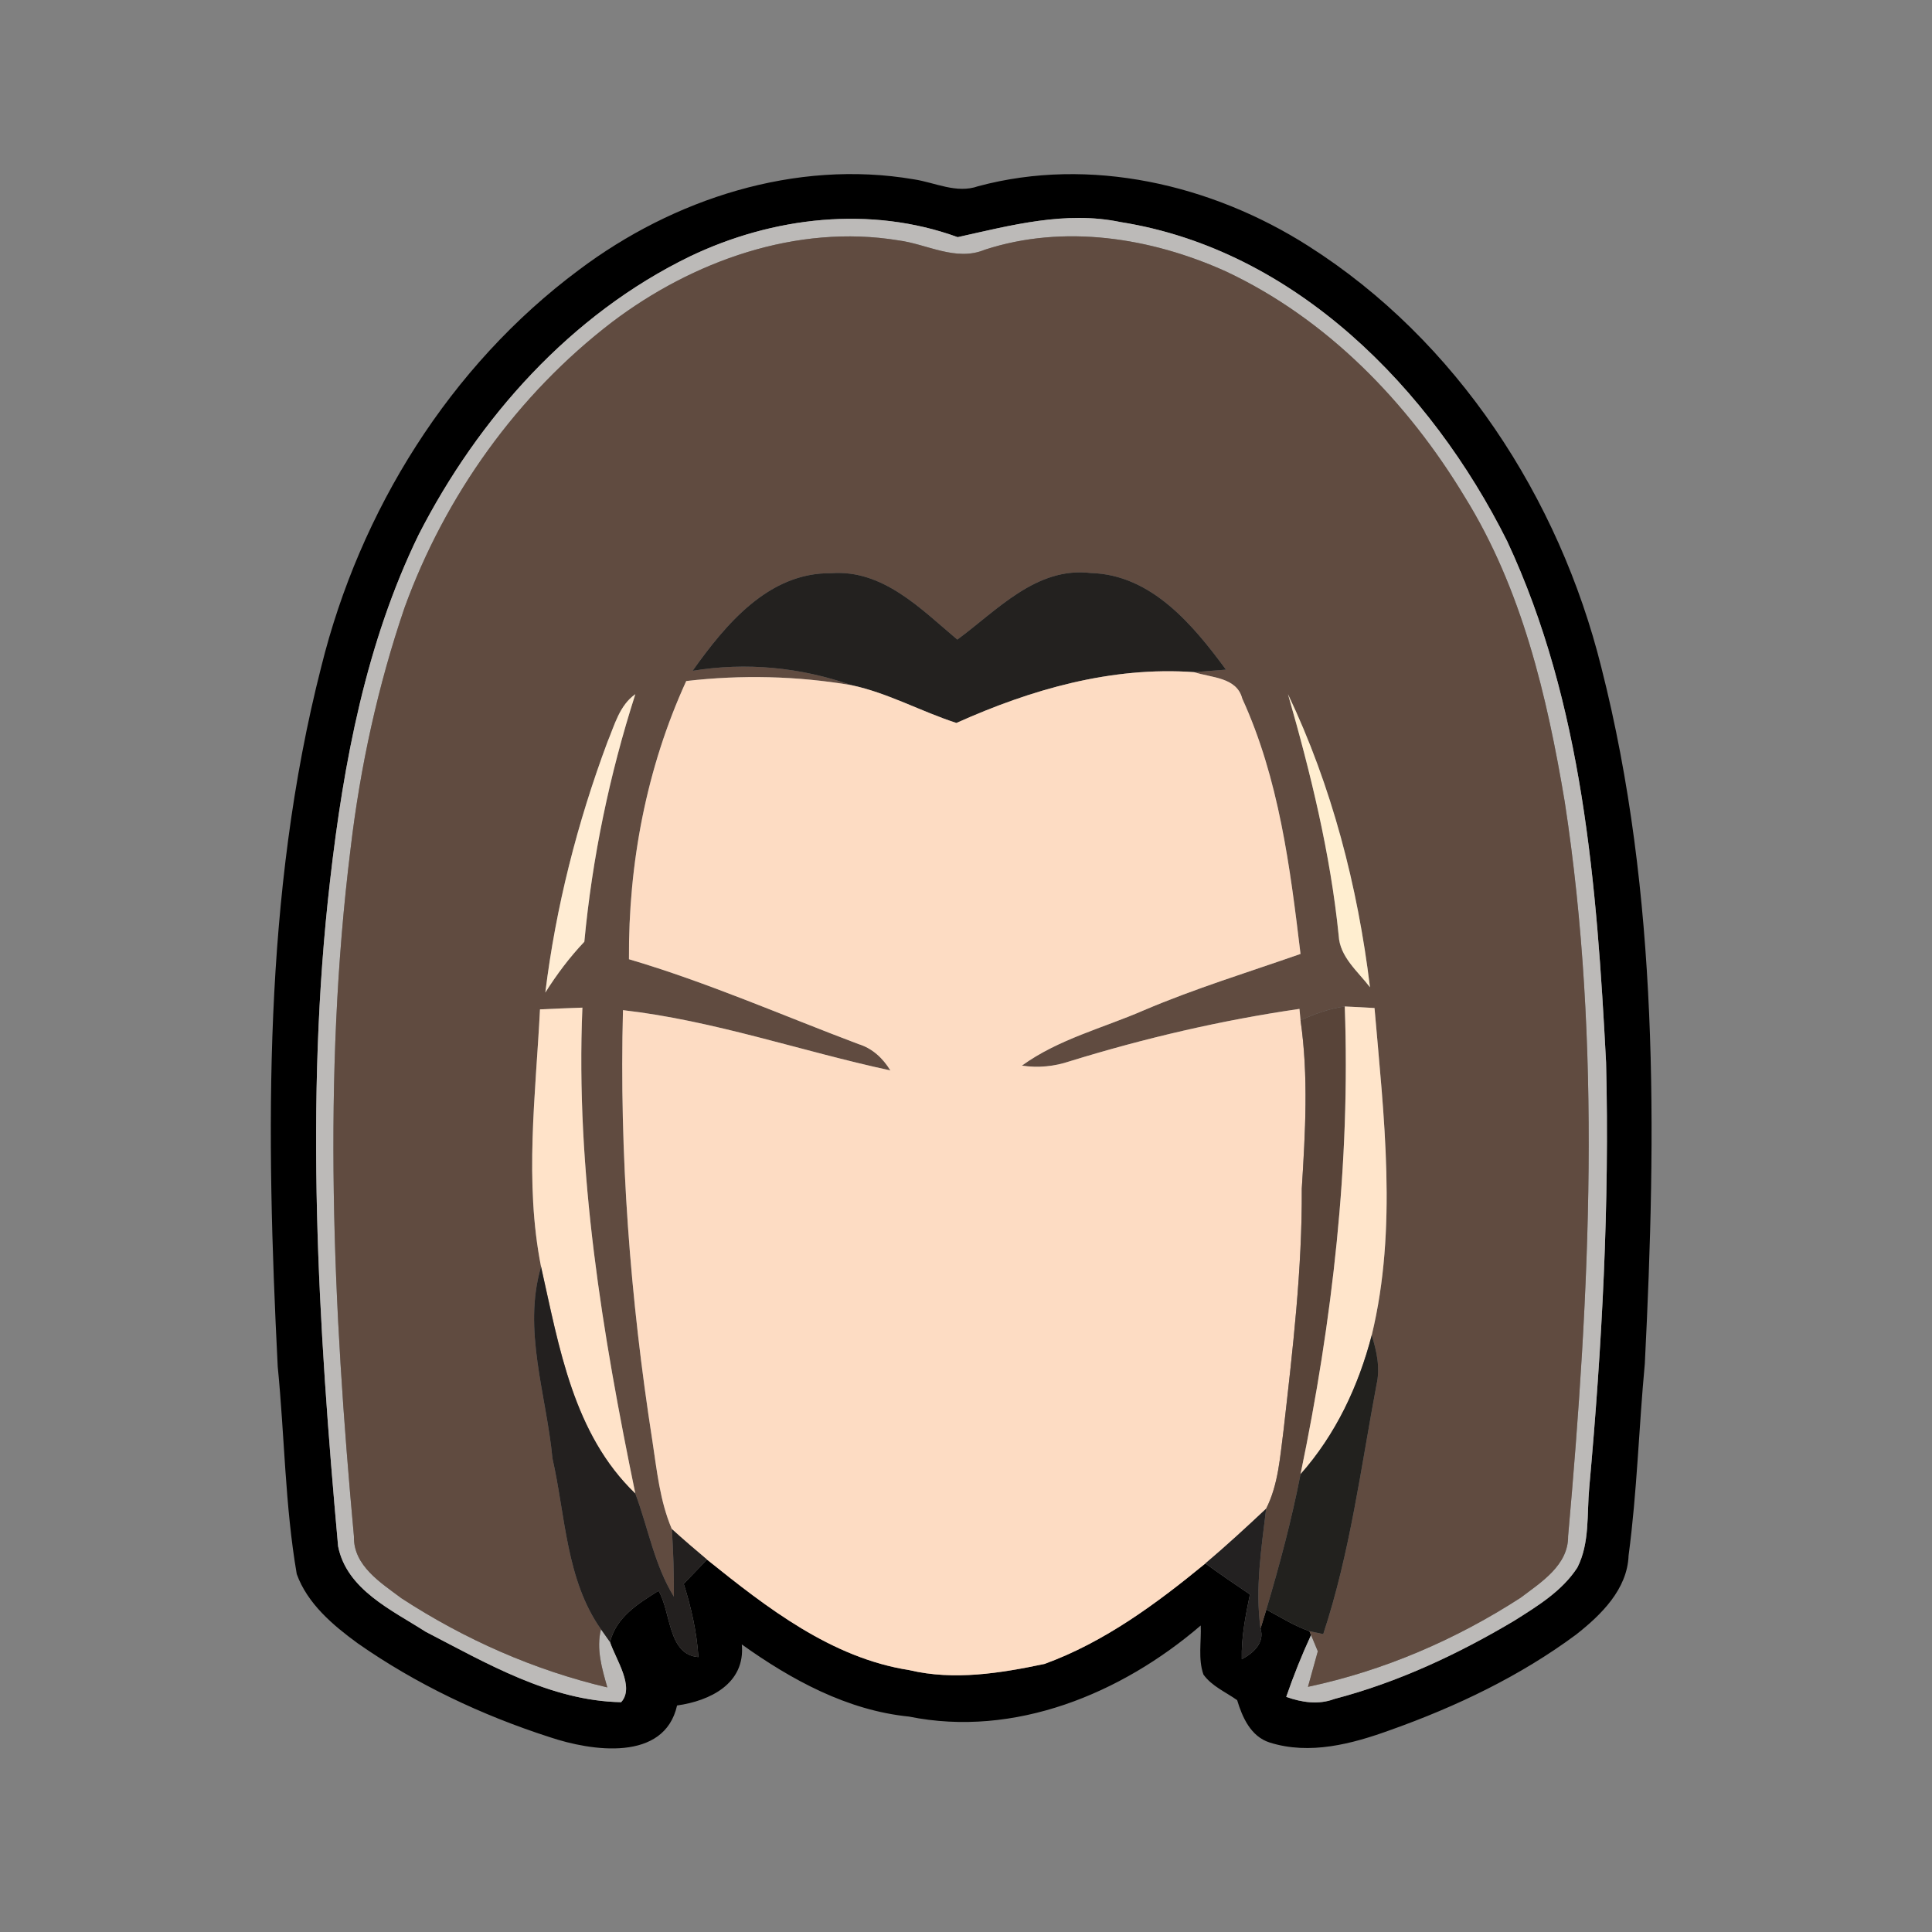 <?xml version="1.0" encoding="UTF-8" ?>
<!DOCTYPE svg PUBLIC "-//W3C//DTD SVG 1.1//EN" "http://www.w3.org/Graphics/SVG/1.1/DTD/svg11.dtd">
<svg width="200pt" height="200pt" viewBox="0 0 200 200" version="1.1" xmlns="http://www.w3.org/2000/svg">
<rect x="0" y="0" width="200" height="200" fill="#808080" stroke="none"/>
<g id="#000000ff">
<path fill="#000000" opacity="1.00" d=" M 59.93 27.94 C 69.71 20.58 82.35 16.48 94.58 18.56 C 96.79 18.89 99.01 20.07 101.25 19.28 C 112.85 16.16 125.45 19.10 135.43 25.46 C 150.82 35.23 161.40 51.55 165.77 69.09 C 171.75 92.60 171.48 117.12 170.27 141.18 C 169.65 147.79 169.47 154.44 168.59 161.03 C 168.46 164.53 165.74 167.18 163.16 169.21 C 157.35 173.52 150.74 176.67 143.94 179.09 C 139.97 180.53 135.58 181.70 131.42 180.38 C 129.48 179.75 128.61 177.79 128.07 176.00 C 126.89 175.16 125.45 174.56 124.58 173.35 C 124.01 171.72 124.37 169.95 124.30 168.27 C 116.08 175.33 105.02 179.91 94.10 177.70 C 87.71 177.06 81.93 173.90 76.79 170.23 C 77.18 174.29 73.48 176.08 70.09 176.55 C 68.77 182.42 61.22 181.28 56.91 179.83 C 49.86 177.56 43.08 174.35 37.01 170.10 C 34.45 168.23 31.83 166.01 30.72 162.95 C 29.50 155.85 29.46 148.63 28.75 141.47 C 27.53 117.29 27.22 92.63 33.26 69.01 C 37.26 52.88 46.54 37.90 59.93 27.94 M 71.41 26.55 C 59.08 32.54 49.52 43.27 43.33 55.37 C 37.90 66.53 35.57 78.90 34.17 91.15 C 31.52 114.06 32.94 137.18 35.00 160.07 C 35.89 164.56 40.56 166.67 44.05 168.91 C 50.38 172.19 57.01 176.08 64.30 176.21 C 65.74 174.63 63.75 171.79 63.15 169.99 C 63.79 167.39 66.06 166.01 68.17 164.68 C 69.48 166.88 69.12 171.30 72.30 171.54 C 72.13 168.95 71.56 166.42 70.78 163.96 C 71.58 163.12 72.39 162.29 73.19 161.45 C 79.39 166.43 86.06 171.63 94.13 172.89 C 98.77 173.99 103.55 173.21 108.13 172.25 C 114.35 169.98 119.71 166.01 124.78 161.85 C 126.30 162.95 127.84 164.01 129.39 165.05 C 128.94 167.26 128.49 169.49 128.55 171.76 C 129.75 171.14 130.94 170.05 130.49 168.59 L 131.09 166.62 C 132.55 167.41 133.97 168.30 135.55 168.86 L 135.72 169.26 C 134.75 171.35 133.90 173.49 133.15 175.66 C 134.75 176.23 136.48 176.50 138.12 175.88 C 144.70 174.16 150.92 171.25 156.75 167.78 C 159.16 166.26 161.71 164.71 163.29 162.27 C 164.59 159.71 164.26 156.74 164.52 153.98 C 165.84 139.35 166.63 124.66 166.26 109.97 C 165.30 91.70 163.88 72.84 156.02 56.02 C 148.13 40.22 134.07 25.85 116.00 22.99 C 110.31 21.80 104.64 23.33 99.14 24.55 C 90.10 21.26 79.99 22.44 71.41 26.55 Z" />
</g>
<g id="#bcbab8ff">
<path fill="#bcbab8" opacity="1.00" d=" M 71.41 26.55 C 79.99 22.44 90.10 21.26 99.14 24.55 C 104.64 23.33 110.31 21.80 116.00 22.99 C 134.07 25.85 148.13 40.22 156.02 56.02 C 163.88 72.84 165.30 91.70 166.26 109.97 C 166.63 124.66 165.84 139.35 164.52 153.98 C 164.26 156.74 164.59 159.71 163.29 162.27 C 161.71 164.71 159.16 166.26 156.75 167.78 C 150.92 171.25 144.70 174.16 138.12 175.88 C 136.48 176.50 134.75 176.23 133.15 175.66 C 133.90 173.49 134.75 171.35 135.72 169.26 C 135.89 169.68 136.25 170.52 136.42 170.94 C 136.17 171.86 135.66 173.70 135.40 174.62 C 143.23 172.96 150.70 169.74 157.41 165.40 C 159.53 163.80 162.36 162.03 162.33 159.03 C 164.58 133.77 165.85 108.17 161.98 83.00 C 160.15 72.06 157.54 60.95 151.62 51.42 C 145.70 41.61 137.34 32.98 126.87 28.08 C 119.14 24.60 110.15 23.18 101.95 25.85 C 98.94 27.10 95.96 25.26 92.98 24.88 C 82.47 23.16 71.69 27.03 63.35 33.35 C 53.55 40.86 46.09 51.31 41.88 62.90 C 39.12 70.99 37.29 79.38 36.29 87.87 C 33.36 111.50 34.47 135.41 36.64 159.06 C 36.57 162.09 39.43 163.85 41.57 165.46 C 48.08 169.70 55.30 172.90 62.87 174.68 C 62.31 172.71 61.71 170.71 62.21 168.66 C 62.45 168.99 62.91 169.66 63.15 169.99 C 63.75 171.79 65.74 174.63 64.30 176.21 C 57.01 176.08 50.38 172.19 44.05 168.91 C 40.56 166.67 35.89 164.56 35.00 160.07 C 32.94 137.18 31.52 114.06 34.17 91.15 C 35.57 78.90 37.90 66.53 43.33 55.37 C 49.52 43.27 59.08 32.54 71.41 26.55 Z" />
</g>
<g id="#604b40ff">
<path fill="#604b40" opacity="1.00" d=" M 63.35 33.35 C 71.69 27.03 82.47 23.16 92.98 24.88 C 95.96 25.26 98.94 27.10 101.95 25.85 C 110.15 23.18 119.14 24.60 126.87 28.08 C 137.34 32.98 145.70 41.61 151.62 51.42 C 157.54 60.95 160.15 72.06 161.98 83.00 C 165.85 108.17 164.58 133.77 162.33 159.03 C 162.36 162.03 159.53 163.80 157.41 165.40 C 150.70 169.74 143.23 172.96 135.40 174.62 C 135.66 173.70 136.17 171.86 136.42 170.94 C 136.25 170.52 135.89 169.68 135.72 169.26 L 135.55 168.86 C 135.91 168.94 136.62 169.09 136.98 169.16 C 139.76 160.77 140.87 151.97 142.50 143.32 C 142.90 141.59 142.51 139.86 142.00 138.22 C 144.69 127.13 143.25 115.57 142.29 104.35 C 141.26 104.29 140.24 104.23 139.21 104.19 C 137.61 104.40 136.10 104.97 134.63 105.61 C 134.61 105.32 134.55 104.73 134.52 104.44 C 126.47 105.61 118.53 107.46 110.75 109.86 C 109.15 110.40 107.46 110.57 105.79 110.31 C 109.58 107.57 114.17 106.43 118.40 104.59 C 123.70 102.33 129.20 100.65 134.63 98.75 C 133.55 89.77 132.40 80.63 128.60 72.32 C 128.03 70.09 125.40 70.17 123.61 69.58 C 124.44 69.52 126.09 69.39 126.91 69.32 C 123.50 64.69 119.19 59.49 112.93 59.32 C 107.28 58.64 103.23 63.18 99.10 66.21 C 95.34 63.05 91.40 58.93 86.04 59.34 C 79.57 59.25 75.11 64.64 71.70 69.44 C 77.23 68.53 82.86 69.07 88.15 70.93 C 82.50 69.97 76.73 69.84 71.04 70.50 C 66.92 79.49 65.04 89.43 65.11 99.30 C 73.22 101.69 80.96 105.10 88.86 108.08 C 90.31 108.52 91.40 109.55 92.17 110.81 C 82.93 108.82 73.93 105.65 64.49 104.57 C 64.10 119.47 65.23 134.40 67.53 149.13 C 68.00 152.21 68.31 155.39 69.55 158.29 C 69.70 160.62 69.78 162.95 69.76 165.29 C 67.74 162.01 67.10 158.17 65.77 154.62 C 62.36 138.08 59.57 121.27 60.29 104.31 C 58.83 104.36 57.36 104.42 55.90 104.49 C 55.45 113.34 54.27 122.35 56.01 131.13 C 54.08 137.66 56.57 144.41 57.19 150.97 C 58.54 156.90 58.59 163.53 62.21 168.66 C 61.71 170.71 62.31 172.71 62.87 174.68 C 55.30 172.90 48.08 169.70 41.57 165.46 C 39.43 163.85 36.57 162.09 36.64 159.06 C 34.47 135.41 33.36 111.50 36.29 87.87 C 37.29 79.38 39.12 70.99 41.88 62.90 C 46.09 51.31 53.55 40.86 63.35 33.35 M 62.88 76.82 C 59.76 85.18 57.54 93.90 56.45 102.75 C 57.63 100.88 58.96 99.10 60.49 97.49 C 61.31 88.78 63.10 80.18 65.77 71.86 C 64.12 73.02 63.62 75.06 62.88 76.82 M 133.33 71.86 C 135.68 80.04 137.72 88.35 138.58 96.84 C 138.69 99.06 140.56 100.55 141.82 102.20 C 140.55 91.75 137.87 81.38 133.33 71.86 Z" />
</g>
<g id="#23211fff">
<path fill="#23211f" opacity="1.00" d=" M 71.70 69.44 C 75.11 64.64 79.57 59.25 86.04 59.34 C 91.40 58.93 95.34 63.05 99.10 66.21 C 103.23 63.18 107.28 58.64 112.93 59.32 C 119.19 59.49 123.50 64.69 126.91 69.32 C 126.09 69.39 124.44 69.52 123.61 69.58 C 115.06 68.97 106.73 71.37 99.01 74.84 C 95.35 73.66 91.94 71.74 88.15 70.93 C 82.86 69.07 77.23 68.53 71.70 69.44 Z" />
</g>
<g id="#fddcc3ff">
<path fill="#fddcc3" opacity="1.00" d=" M 99.01 74.84 C 106.73 71.37 115.06 68.97 123.61 69.58 C 125.40 70.17 128.03 70.09 128.60 72.32 C 132.40 80.63 133.55 89.77 134.63 98.75 C 129.20 100.65 123.70 102.33 118.40 104.59 C 114.17 106.43 109.58 107.57 105.79 110.31 C 107.46 110.57 109.15 110.40 110.75 109.86 C 118.53 107.46 126.47 105.61 134.52 104.44 C 134.55 104.73 134.61 105.32 134.63 105.61 C 135.47 111.40 135.12 117.24 134.76 123.05 C 134.81 131.41 133.82 139.71 132.88 148.00 C 132.51 150.76 132.35 153.65 131.07 156.18 C 129.01 158.12 126.93 160.03 124.78 161.85 C 119.71 166.01 114.35 169.98 108.13 172.25 C 103.55 173.21 98.77 173.99 94.13 172.89 C 86.06 171.63 79.39 166.43 73.19 161.45 C 71.96 160.42 70.74 159.37 69.55 158.29 C 68.31 155.39 68.00 152.21 67.53 149.13 C 65.23 134.40 64.10 119.47 64.49 104.57 C 73.93 105.65 82.93 108.82 92.17 110.81 C 91.40 109.55 90.31 108.52 88.86 108.08 C 80.96 105.10 73.22 101.69 65.11 99.30 C 65.04 89.43 66.92 79.49 71.04 70.50 C 76.73 69.84 82.50 69.97 88.15 70.93 C 91.94 71.74 95.35 73.66 99.01 74.84 Z" />
</g>
<g id="#ffecd3ff">
<path fill="#ffecd3" opacity="1.00" d=" M 62.88 76.82 C 63.62 75.06 64.12 73.02 65.77 71.86 C 63.10 80.18 61.31 88.78 60.49 97.49 C 58.96 99.10 57.63 100.88 56.45 102.75 C 57.54 93.90 59.76 85.18 62.88 76.82 Z" />
</g>
<g id="#ffeed0ff">
<path fill="#ffeed0" opacity="1.00" d=" M 133.33 71.86 C 137.87 81.38 140.55 91.75 141.82 102.20 C 140.56 100.55 138.69 99.06 138.58 96.84 C 137.72 88.35 135.68 80.04 133.33 71.86 Z" />
</g>
<g id="#584439ff">
<path fill="#584439" opacity="1.00" d=" M 134.63 105.61 C 136.10 104.97 137.61 104.40 139.21 104.19 C 139.80 120.44 137.94 136.70 134.63 152.61 C 133.71 157.34 132.46 162.00 131.09 166.62 L 130.49 168.59 C 129.92 164.44 130.58 160.29 131.07 156.18 C 132.35 153.65 132.51 150.76 132.88 148.00 C 133.82 139.71 134.81 131.41 134.76 123.05 C 135.12 117.24 135.47 111.40 134.63 105.61 Z" />
</g>
<g id="#ffe5cbff">
<path fill="#ffe5cb" opacity="1.00" d=" M 139.21 104.19 C 140.24 104.23 141.26 104.29 142.29 104.35 C 143.25 115.57 144.69 127.13 142.00 138.22 C 140.63 143.49 138.27 148.51 134.63 152.61 C 137.94 136.70 139.80 120.44 139.21 104.19 Z" />
</g>
<g id="#ffe3c9ff">
<path fill="#ffe3c9" opacity="1.00" d=" M 55.90 104.49 C 57.36 104.42 58.83 104.36 60.29 104.31 C 59.57 121.27 62.36 138.08 65.77 154.62 C 59.33 148.43 57.88 139.43 56.01 131.13 C 54.27 122.35 55.45 113.34 55.90 104.49 Z" />
</g>
<g id="#23201fff">
<path fill="#23201f" opacity="1.00" d=" M 57.19 150.97 C 56.57 144.41 54.08 137.66 56.01 131.13 C 57.88 139.43 59.33 148.43 65.77 154.62 C 67.10 158.17 67.74 162.01 69.76 165.29 C 69.78 162.95 69.70 160.62 69.55 158.29 C 70.74 159.37 71.96 160.42 73.19 161.45 C 72.39 162.29 71.58 163.12 70.78 163.96 C 71.56 166.42 72.13 168.95 72.30 171.54 C 69.12 171.30 69.48 166.88 68.17 164.68 C 66.06 166.01 63.79 167.39 63.15 169.99 C 62.91 169.66 62.45 168.99 62.21 168.66 C 58.59 163.53 58.54 156.90 57.19 150.97 Z" />
</g>
<g id="#22211eff">
<path fill="#22211e" opacity="1.00" d=" M 142.00 138.22 C 142.51 139.86 142.90 141.59 142.50 143.32 C 140.87 151.97 139.76 160.77 136.98 169.16 C 136.62 169.09 135.91 168.94 135.55 168.86 C 133.97 168.30 132.55 167.41 131.09 166.62 C 132.46 162.00 133.71 157.34 134.63 152.61 C 138.27 148.51 140.63 143.49 142.00 138.22 Z" />
</g>
<g id="#232121ff">
<path fill="#232121" opacity="1.00" d=" M 124.78 161.85 C 126.93 160.03 129.01 158.12 131.07 156.18 C 130.58 160.29 129.92 164.44 130.49 168.59 C 130.94 170.05 129.75 171.14 128.55 171.76 C 128.49 169.49 128.94 167.26 129.39 165.05 C 127.84 164.01 126.30 162.95 124.78 161.85 Z" />
</g>
</svg>
